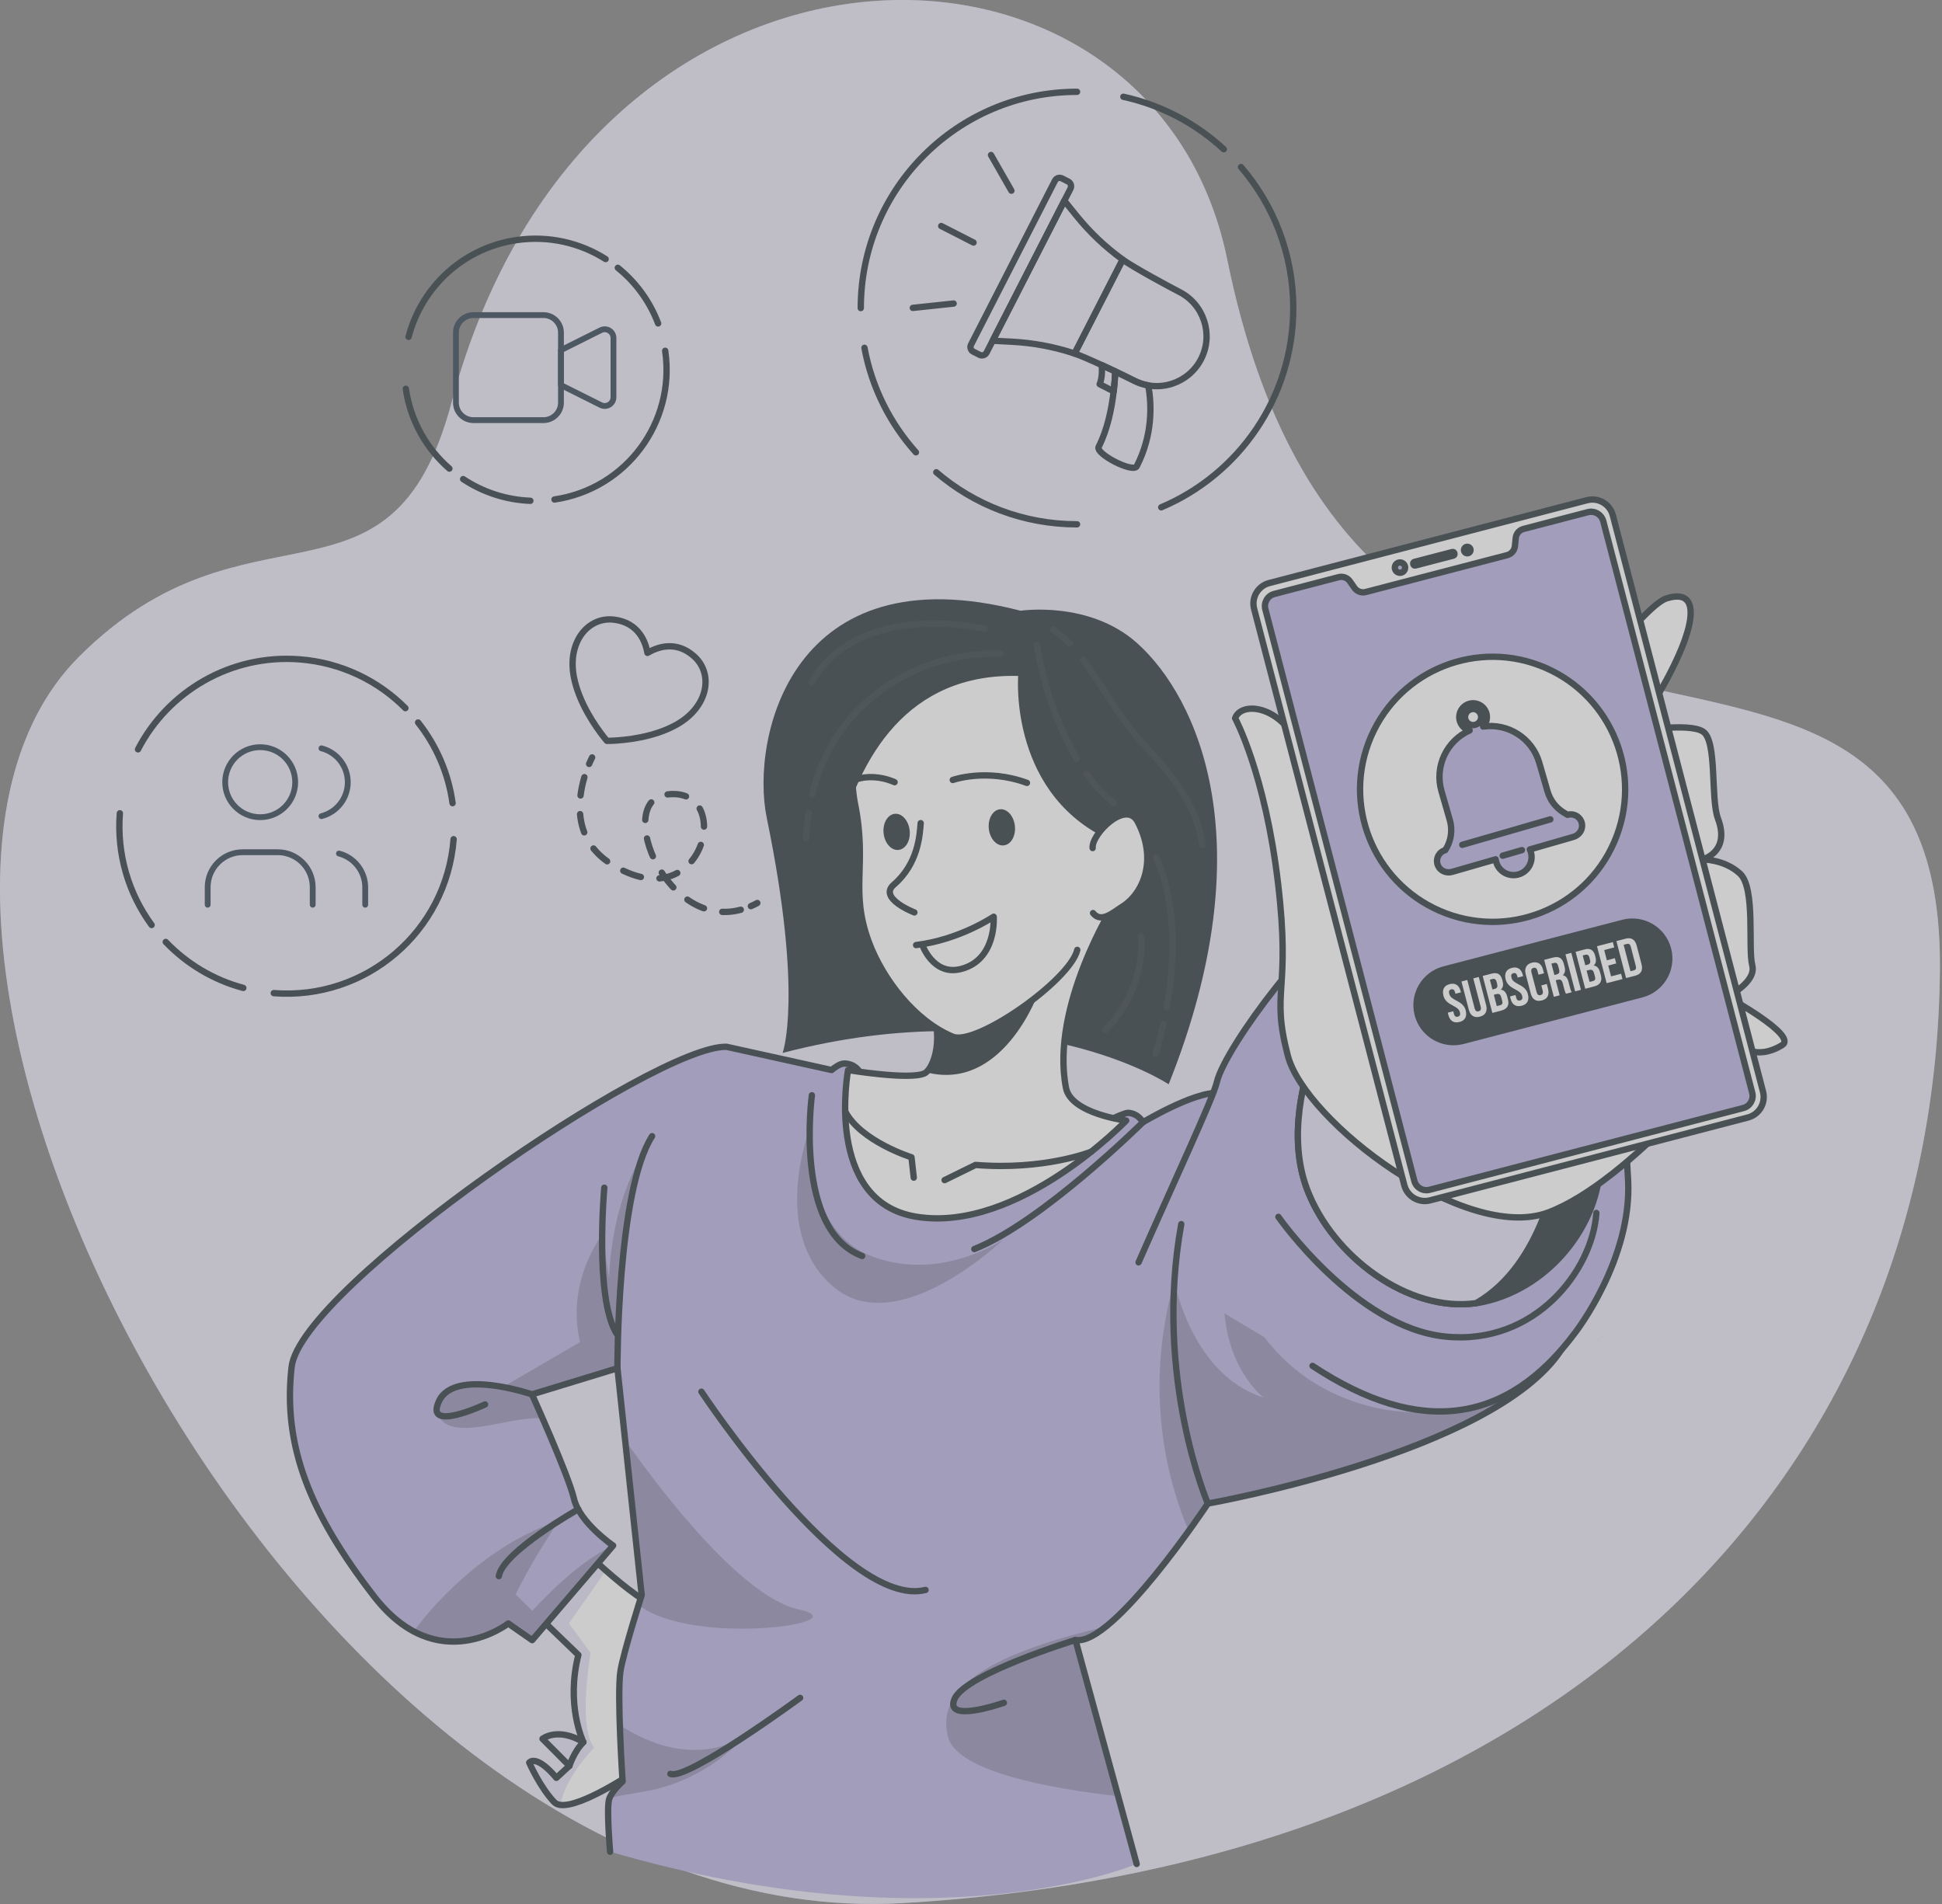 <svg width="306" height="300" viewBox="0 0 306 300" fill="none" xmlns="http://www.w3.org/2000/svg">
<rect x="0" y="0" width="306" height="300" fill="#808080" stroke="none"/>
<g opacity="0.6" clip-path="url(#clip0)">
<path d="M12.443 103.481C39.088 76.851 61.648 99.193 71.149 63.43C92.626 -17.355 181.67 -16.565 193.376 40.9C214.476 144.441 306.357 78.686 305.672 152.851C304.943 232.026 246.718 293.696 142.29 299.857C48.671 305.379 -31.7 147.608 12.443 103.481Z" fill="#B7B1E1"/>
<path opacity="0.7" d="M12.443 103.481C39.088 76.851 61.648 99.193 71.149 63.43C92.626 -17.355 181.67 -16.565 193.376 40.9C214.476 144.441 306.357 78.686 305.672 152.851C304.943 232.026 246.718 293.696 142.29 299.857C48.671 305.379 -31.7 147.608 12.443 103.481Z" fill="white"/>
<path d="M97.35 42.196C100.156 44.46 102.382 47.462 103.699 50.96" stroke="#263238" stroke-miterlimit="10" stroke-linecap="round" stroke-linejoin="round"/>
<path d="M64.379 53.074C66.41 45.288 72.917 39.074 81.38 37.833C86.473 37.088 91.4 38.269 95.432 40.819" stroke="#263238" stroke-miterlimit="10" stroke-linecap="round" stroke-linejoin="round"/>
<path d="M70.811 73.836C67.222 70.714 64.687 66.336 63.942 61.258" stroke="#263238" stroke-miterlimit="10" stroke-linecap="round" stroke-linejoin="round"/>
<path d="M83.569 78.906C79.718 78.756 76.069 77.537 72.978 75.491" stroke="#263238" stroke-miterlimit="10" stroke-linecap="round" stroke-linejoin="round"/>
<path d="M104.813 55.27C106.468 66.554 98.659 77.048 87.368 78.703" stroke="#263238" stroke-miterlimit="10" stroke-linecap="round" stroke-linejoin="round"/>
<path d="M88.391 55.166L94.67 52.027C94.88 51.922 95.114 51.872 95.348 51.883C95.583 51.893 95.811 51.964 96.011 52.087C96.211 52.211 96.376 52.383 96.491 52.588C96.605 52.794 96.665 53.025 96.665 53.26V62.588C96.665 62.823 96.605 63.054 96.491 63.259C96.376 63.465 96.211 63.637 96.011 63.761C95.811 63.884 95.583 63.955 95.348 63.965C95.114 63.976 94.88 63.926 94.67 63.821L88.391 60.682V55.166Z" stroke="#2C3E50" stroke-width="0.917" stroke-linecap="round" stroke-linejoin="round"/>
<path d="M85.632 49.649H74.599C73.076 49.649 71.841 50.884 71.841 52.407V63.44C71.841 64.964 73.076 66.199 74.599 66.199H85.632C87.156 66.199 88.391 64.964 88.391 63.44V52.407C88.391 50.884 87.156 49.649 85.632 49.649Z" stroke="#2C3E50" stroke-width="0.917" stroke-linecap="round" stroke-linejoin="round"/>
<path d="M65.88 113.836C68.739 117.454 70.657 121.818 71.311 126.549" stroke="#263238" stroke-miterlimit="10" stroke-linecap="round" stroke-linejoin="round"/>
<path d="M21.745 118.071C26.469 108.946 36.331 103.049 47.224 103.891C53.776 104.403 59.584 107.261 63.879 111.579" stroke="#263238" stroke-miterlimit="10" stroke-linecap="round" stroke-linejoin="round"/>
<path d="M23.889 145.747C20.3 140.842 18.382 134.681 18.886 128.144" stroke="#263238" stroke-miterlimit="10" stroke-linecap="round" stroke-linejoin="round"/>
<path d="M38.339 155.662C33.578 154.39 29.388 151.833 26.115 148.417" stroke="#263238" stroke-miterlimit="10" stroke-linecap="round" stroke-linejoin="round"/>
<path d="M71.476 132.229C70.348 146.755 57.665 157.61 43.139 156.482" stroke="#263238" stroke-miterlimit="10" stroke-linecap="round" stroke-linejoin="round"/>
<path d="M40.998 128.761C44.045 128.761 46.514 126.292 46.514 123.245C46.514 120.198 44.045 117.728 40.998 117.728C37.951 117.728 35.481 120.198 35.481 123.245C35.481 126.292 37.951 128.761 40.998 128.761Z" stroke="#2C3E50" stroke-width="0.917" stroke-linecap="round" stroke-linejoin="round"/>
<path d="M32.724 142.553V139.794C32.724 138.331 33.305 136.928 34.339 135.894C35.374 134.859 36.777 134.278 38.24 134.278H43.757C45.22 134.278 46.623 134.859 47.657 135.894C48.692 136.928 49.273 138.331 49.273 139.794V142.553" stroke="#2C3E50" stroke-width="0.917" stroke-linecap="round" stroke-linejoin="round"/>
<path d="M50.652 117.908C51.839 118.211 52.891 118.902 53.642 119.869C54.393 120.837 54.801 122.027 54.801 123.252C54.801 124.477 54.393 125.667 53.642 126.634C52.891 127.602 51.839 128.292 50.652 128.596" stroke="#2C3E50" stroke-width="0.917" stroke-linecap="round" stroke-linejoin="round"/>
<path d="M57.548 142.553V139.794C57.541 138.577 57.131 137.396 56.383 136.435C55.634 135.475 54.589 134.789 53.41 134.485" stroke="#2C3E50" stroke-width="0.917" stroke-linecap="round" stroke-linejoin="round"/>
<path d="M175.486 61.663L173.274 60.534C173.673 59.556 173.666 58.33 173.598 57.518C174.32 57.849 175.05 58.195 175.734 58.518C175.697 59.428 175.621 60.504 175.486 61.663Z" stroke="#263238" stroke-miterlimit="10" stroke-linecap="round" stroke-linejoin="round"/>
<path d="M178.705 59.977C179.419 60.346 180.172 60.587 180.932 60.722C181.458 63.626 181.684 68.455 179.119 73.465C178.547 74.579 172.551 71.51 173.116 70.396C174.485 67.718 175.154 64.446 175.478 61.67C175.613 60.511 175.688 59.436 175.726 58.526C176.982 59.112 178.088 59.661 178.705 59.977Z" stroke="#263238" stroke-miterlimit="10" stroke-linecap="round" stroke-linejoin="round"/>
<path d="M185.852 46.008C187.778 46.993 189.125 48.671 189.734 50.582C190.358 52.485 190.245 54.636 189.26 56.562C188.275 58.495 186.597 59.834 184.686 60.459C183.49 60.85 182.204 60.948 180.933 60.73C180.173 60.594 179.428 60.353 178.706 59.985C178.089 59.669 176.983 59.127 175.734 58.526C175.05 58.195 174.32 57.856 173.598 57.525C171.868 56.728 170.19 55.99 169.325 55.712L176.9 40.908C178.503 42.066 184.077 45.098 185.852 46.008Z" stroke="#263238" stroke-miterlimit="10" stroke-linecap="round" stroke-linejoin="round"/>
<path d="M169.55 33.912C171.687 36.567 174.154 38.922 176.9 40.9L169.325 55.705C166.113 54.636 162.765 54.012 159.357 53.839L156.416 53.689L167.707 31.625L169.55 33.912Z" stroke="#263238" stroke-miterlimit="10" stroke-linecap="round" stroke-linejoin="round"/>
<path d="M153.008 54.305L166.225 28.473C166.436 28.067 166.932 27.901 167.339 28.112L168.317 28.608C168.723 28.819 168.888 29.315 168.678 29.722L167.715 31.602L156.423 53.666L155.46 55.547C155.25 55.953 154.753 56.118 154.347 55.908L153.369 55.411C152.955 55.216 152.797 54.712 153.008 54.305Z" stroke="#263238" stroke-miterlimit="10" stroke-linecap="round" stroke-linejoin="round"/>
<path d="M153.399 38.215L148.307 35.612" stroke="#263238" stroke-miterlimit="10" stroke-linecap="round" stroke-linejoin="round"/>
<path d="M159.365 30.045L156.153 24.426" stroke="#263238" stroke-miterlimit="10" stroke-linecap="round" stroke-linejoin="round"/>
<path d="M150.263 47.828L143.831 48.513" stroke="#263238" stroke-miterlimit="10" stroke-linecap="round" stroke-linejoin="round"/>
<path d="M192.833 23.516C188.463 19.476 183.031 16.565 177.006 15.248" stroke="#263238" stroke-miterlimit="10" stroke-linecap="round" stroke-linejoin="round"/>
<path d="M182.972 79.935C195.203 74.759 203.779 62.656 203.779 48.536C203.779 40.05 200.672 32.287 195.542 26.322" stroke="#263238" stroke-miterlimit="10" stroke-linecap="round" stroke-linejoin="round"/>
<path d="M147.532 74.413C153.49 79.529 161.238 82.613 169.709 82.613" stroke="#263238" stroke-miterlimit="10" stroke-linecap="round" stroke-linejoin="round"/>
<path d="M136.211 54.802C137.369 61.061 140.243 66.718 144.32 71.269" stroke="#263238" stroke-miterlimit="10" stroke-linecap="round" stroke-linejoin="round"/>
<path d="M169.709 14.466C150.888 14.466 135.632 29.722 135.632 48.543" stroke="#263238" stroke-miterlimit="10" stroke-linecap="round" stroke-linejoin="round"/>
<path d="M109.363 103.405C106.504 100.848 103.54 101.968 102.021 102.871C101.712 101.133 100.637 98.154 96.83 97.643C92.7 97.094 89.33 101.118 90.436 106.723C91.234 110.755 93.814 114.448 95.19 116.194C95.356 116.404 95.506 116.585 95.634 116.735C95.83 116.735 96.07 116.735 96.334 116.72C98.561 116.63 103.036 116.186 106.617 114.17C111.605 111.364 112.462 106.181 109.363 103.405Z" stroke="#263238" stroke-miterlimit="10" stroke-linecap="round" stroke-linejoin="round"/>
<path d="M93.302 119.345C93.302 119.345 93.099 119.722 92.828 120.369" stroke="#263238" stroke-linecap="round" stroke-linejoin="round"/>
<path d="M92.084 122.452C90.986 126.161 90.331 132.329 96.236 136.091C111.071 145.547 116.066 123.242 104.707 125.243C96.921 126.62 105.105 147.156 117.284 143.177" stroke="#263238" stroke-linecap="round" stroke-linejoin="round" stroke-dasharray="2.95 2.95"/>
<path d="M118.315 142.778C118.654 142.635 118.992 142.47 119.331 142.282" stroke="#263238" stroke-linecap="round" stroke-linejoin="round"/>
<path d="M100.087 279.08C100.087 279.08 91.715 284.774 88.345 284.398C87.924 284.353 87.6 284.225 87.352 283.977C85.148 281.705 83.387 277.726 83.387 277.726C83.387 277.726 84.433 276.274 87.668 280.125L89.721 278.237L85.479 273.972C85.479 273.972 87.863 272.076 91.918 274.491C91.783 274.198 89.165 268.511 91.136 260.762L81.251 251.239L90 243.618L90.677 243.032C90.677 243.032 91.226 243.573 92.121 244.416C92.986 245.236 94.167 246.327 95.461 247.455C98.545 250.163 102.277 253.104 103.894 253.074C106.888 253.022 100.087 279.08 100.087 279.08Z" fill="white"/>
<path opacity="0.4" d="M93.618 275.349C93.618 275.349 88.849 280.268 88.345 284.398C87.924 284.353 87.6 284.225 87.352 283.977C85.148 281.705 83.387 277.726 83.387 277.726C83.387 277.726 84.433 276.274 87.668 280.125L89.721 278.237L85.479 273.972C85.479 273.972 87.863 272.076 91.918 274.491C91.783 274.198 89.165 268.511 91.136 260.762L81.251 251.239L90 243.618L92.114 244.416C92.979 245.236 94.16 246.327 95.454 247.455C93.603 250.171 89.639 255.782 89.639 255.782L93.061 260.431C93.069 260.439 90.993 272.152 93.618 275.349Z" fill="#B7B1E1"/>
<path d="M100.087 279.08C100.087 279.08 91.715 284.774 88.345 284.398C87.924 284.353 87.6 284.225 87.352 283.977C85.148 281.705 83.387 277.726 83.387 277.726C83.387 277.726 84.433 276.274 87.668 280.125L89.721 278.237L85.479 273.972C85.479 273.972 87.863 272.076 91.918 274.491C91.783 274.198 89.165 268.511 91.136 260.762L81.251 251.239L90 243.618L90.677 243.032C90.677 243.032 91.226 243.573 92.121 244.416C92.986 245.236 94.167 246.327 95.461 247.455C98.545 250.163 102.277 253.104 103.894 253.074C106.888 253.022 100.087 279.08 100.087 279.08Z" stroke="#263238" stroke-miterlimit="10" stroke-linecap="round" stroke-linejoin="round"/>
<path d="M89.722 278.245C89.722 278.245 90.451 275.958 91.926 274.506" stroke="#263238" stroke-miterlimit="10" stroke-linecap="round" stroke-linejoin="round"/>
<path d="M245.965 212.746C244.776 214.551 243.159 216.251 241.226 217.854C241.226 217.854 241.218 217.854 241.218 217.861C225.819 230.612 190.32 236.908 190.32 236.908C190.32 236.908 189.132 238.691 187.304 241.226C184.024 245.785 178.645 252.781 174.26 256.286H174.252C172.402 257.776 170.724 258.633 169.46 258.4L176.118 282.999L179.097 293.681C179.097 293.681 148.487 307.034 96.123 291.763C96.123 291.763 95.528 284.932 95.972 283.473C95.995 283.405 96.017 283.33 96.04 283.262C96.529 282.089 98.094 280.682 98.094 280.682C98.094 280.682 97.8 276.289 97.65 271.813C97.529 268.338 97.499 264.817 97.755 263.252C98.124 260.995 99.779 255.542 100.606 252.864C100.9 251.916 101.095 251.314 101.095 251.314L98.492 226.911L97.74 219.885C97.74 219.885 97.725 219.757 97.703 219.516C97.703 219.463 97.695 219.411 97.688 219.343L97.274 215.574L83.808 219.689C83.808 219.689 84.523 221.261 85.486 223.48C87.254 227.528 89.856 233.696 90.436 236.133C90.481 236.337 90.541 236.525 90.609 236.72C91.858 240.278 96.604 243.506 96.604 243.506L83.853 258.408L80.085 255.775C80.085 255.775 79.535 256.204 78.565 256.73C76.083 258.077 70.885 260.055 65.205 257.031C63.129 255.925 60.992 254.157 58.901 251.457C48.851 238.443 44.533 227.844 45.947 215.371C47.361 202.891 103.382 164.519 114.493 164.917L131.027 168.573C131.381 168.28 132.351 167.513 133.096 167.55C136.105 167.701 136.18 171.199 136.18 171.199L173.229 177.217C173.229 177.217 177.066 175.298 177.735 175.329C179.375 175.411 180.075 176.818 180.075 176.818C180.075 176.818 189.673 171.071 192.765 172.41C202.928 176.788 253.465 201.349 245.965 212.746Z" fill="#B7B1E1"/>
<path opacity="0.2" d="M117.246 273.641C117.246 273.641 111.492 280.705 101.208 282.337C99.26 282.645 97.545 282.961 96.048 283.27C96.537 282.096 98.102 280.69 98.102 280.69C98.102 280.69 97.808 276.296 97.658 271.82C102.013 274.664 109.581 277.974 117.246 273.641Z" fill="black"/>
<path opacity="0.2" d="M100.622 252.879C100.915 251.931 101.111 251.329 101.111 251.329L98.508 226.926C102.405 232.508 116.291 251.54 125.867 253.593C135.865 255.73 109.107 259.521 100.622 252.879Z" fill="black"/>
<path opacity="0.2" d="M176.118 283.014C165.662 281.825 150.873 279.193 149.391 273.716C147.089 265.17 158.297 260.04 174.245 256.294C172.395 257.783 170.717 258.641 169.453 258.408L176.118 283.014Z" fill="black"/>
<path opacity="0.2" d="M241.219 217.861C225.82 230.612 190.321 236.908 190.321 236.908C190.321 236.908 189.132 238.691 187.304 241.226C184.303 234.215 179.977 219.712 185.04 201.883C185.04 201.883 187.778 216.695 199.13 220.216C199.13 220.216 190.441 213.746 193.473 198.159C193.473 198.159 196.437 216.499 215.732 221.562C225.113 224.03 234.275 221.306 241.219 217.861Z" fill="black"/>
<path opacity="0.2" d="M97.711 219.531L97.282 215.589L83.817 219.704C83.817 219.704 84.531 221.276 85.494 223.495C80.341 222.961 70.577 227.746 68.869 222.54C66.816 216.251 79.461 218.418 79.461 218.418L91.392 211.474C89.135 201.823 94.882 194.571 94.882 194.571L95.973 201.304C96.499 188.508 101.502 181.505 101.502 181.505C97.335 191.622 97.455 216.53 97.711 219.531Z" fill="black"/>
<path opacity="0.2" d="M96.612 243.513L83.861 258.415L80.093 255.782C80.093 255.782 79.543 256.211 78.573 256.738C76.091 258.084 70.892 260.063 65.213 257.039C69.343 251.321 77.881 242.904 88.036 239.654C88.036 239.654 83.854 245.77 81.258 251.231L83.876 253.811C83.876 253.826 90.413 246.372 96.612 243.513Z" fill="black"/>
<path opacity="0.2" d="M127.582 177.871C127.574 179.18 126.754 194.097 137.602 198.039C148.45 201.981 158.094 195.293 158.094 195.293C158.094 195.293 141.454 211.339 131.336 202.763C121.21 194.188 127.582 177.871 127.582 177.871Z" fill="black"/>
<path d="M96.13 291.77C96.13 291.77 95.543 284.94 95.98 283.481C96.348 282.262 98.101 280.69 98.101 280.69C98.101 280.69 97.183 266.841 97.77 263.267C98.274 260.206 101.11 251.322 101.11 251.322L97.289 215.589L83.823 219.704C83.823 219.704 89.556 232.372 90.443 236.149C91.331 239.925 96.612 243.528 96.612 243.528L83.853 258.43L80.085 255.805C80.085 255.805 68.959 264.509 58.901 251.487C48.851 238.465 44.533 227.874 45.947 215.394C47.361 202.914 103.382 164.541 114.5 164.94L131.035 168.596C131.396 168.302 132.359 167.535 133.104 167.573C136.113 167.723 136.188 171.221 136.188 171.221L173.237 177.232C173.237 177.232 177.081 175.313 177.75 175.344C179.39 175.426 180.09 176.826 180.09 176.826C180.09 176.826 189.688 171.078 192.78 172.417C202.928 176.795 253.465 201.357 245.965 212.753C235.32 228.927 190.32 236.908 190.32 236.908C190.32 236.908 175.35 259.484 169.46 258.408L179.104 293.696" stroke="#263238" stroke-miterlimit="10" stroke-linecap="round" stroke-linejoin="round"/>
<path d="M206.81 215.213C223.811 226.444 237.517 224.368 248.244 209.917C248.244 209.917 257.174 198.408 256.542 185.98C255.91 173.553 252.946 133.044 214.235 143.403C207.863 145.11 192.999 165.023 191.742 170.492C191.171 172.989 185.198 185.725 179.405 198.897" fill="#B7B1E1"/>
<path d="M206.81 215.213C223.811 226.444 237.517 224.368 248.244 209.917C248.244 209.917 257.174 198.408 256.542 185.98C255.91 173.553 252.946 133.044 214.235 143.403C207.863 145.11 192.999 165.023 191.742 170.492C191.171 172.989 185.198 185.725 179.405 198.897" stroke="#263238" stroke-miterlimit="10" stroke-linecap="round" stroke-linejoin="round"/>
<path d="M160.809 96.229C160.809 96.229 171.634 94.589 179.164 101.322C188.68 109.837 199.362 132.796 184.144 170.845C184.144 170.845 161.674 155.92 123.317 165.903C123.317 165.903 126.619 156.973 120.819 128.884C118.201 116.179 124.791 86.893 160.809 96.229Z" fill="#263238"/>
<path d="M144.387 191.713C160.417 194.308 177.456 176.562 177.456 176.562C177.456 176.562 168.737 175.487 167.963 171.394C165.465 158.486 175.523 142.538 175.523 142.538C175.523 142.538 136.601 143.613 143.401 152.422C144.831 154.273 145.809 156.041 146.478 157.703C148.84 163.503 147.2 167.874 145.944 168.942C145.854 169.017 145.748 169.085 145.658 169.13C143.304 170.206 133.63 168.603 133.63 168.603C133.63 168.603 129.763 189.336 144.387 191.713Z" fill="white" stroke="#263238" stroke-miterlimit="10" stroke-linecap="round" stroke-linejoin="round"/>
<path d="M171.935 181.474C171.935 181.474 164.54 184.431 153.715 183.551L148.841 185.943" stroke="#263238" stroke-miterlimit="10" stroke-linecap="round" stroke-linejoin="round"/>
<path d="M143.982 185.552L143.62 182.347C143.62 182.347 135.639 179.85 133.164 175.095" stroke="#263238" stroke-miterlimit="10" stroke-linecap="round" stroke-linejoin="round"/>
<path d="M145.944 168.949C157.868 172.064 163.464 156.778 163.464 156.778C163.464 156.778 153.926 153.934 146.478 157.711C148.833 163.503 147.201 167.881 145.944 168.949Z" fill="#263238"/>
<path d="M176.2 134.496C179.104 118.217 175.877 98.681 151.105 100.299C133.404 101.457 133.547 120.865 134.721 126.658C136.692 136.399 133.871 140.236 136.902 148.42C139.084 154.303 144.154 160.878 150.119 163.345C153.79 164.865 168.647 154.438 169.746 149.669" fill="white"/>
<path d="M176.2 134.496C179.104 118.217 175.877 98.681 151.105 100.299C133.404 101.457 133.547 120.865 134.721 126.658C136.692 136.399 133.871 140.236 136.902 148.42C139.084 154.303 144.154 160.878 150.119 163.345C153.79 164.865 168.647 154.438 169.746 149.669" stroke="#263238" stroke-miterlimit="10" stroke-linecap="round" stroke-linejoin="round"/>
<path d="M145.073 129.697C144.922 131.525 144.711 136.053 140.837 139.393C138.332 141.552 144.08 143.764 144.08 143.764" stroke="#263238" stroke-miterlimit="10" stroke-linecap="round" stroke-linejoin="round"/>
<path d="M140.957 123.242C140.957 123.242 135.489 120.579 131.795 124.972" stroke="#263238" stroke-miterlimit="10" stroke-linecap="round" stroke-linejoin="round"/>
<path d="M150.127 122.896C150.127 122.896 155.408 121.001 161.817 123.355" stroke="#263238" stroke-miterlimit="10" stroke-linecap="round" stroke-linejoin="round"/>
<path d="M155.807 130.584C155.98 132.156 157.034 133.33 158.169 133.202C159.305 133.082 160.088 131.705 159.915 130.133C159.742 128.561 158.689 127.387 157.553 127.515C156.417 127.635 155.642 129.012 155.807 130.584Z" fill="#263238"/>
<path d="M144.35 148.909C151.225 148.074 156.574 144.441 156.574 144.441C156.574 144.441 157.085 151.271 151.368 152.693C146.983 153.784 145.282 148.774 145.282 148.774" stroke="#263238" stroke-miterlimit="10" stroke-linecap="round" stroke-linejoin="round"/>
<path d="M160.433 106.505C160.433 106.505 158.868 125.792 175.892 132.803L183.866 114.26L171.8 100.893L153.618 95.642C126.454 97.335 114.756 114.215 129.839 159.193C129.839 159.193 125.619 105.632 160.433 106.505Z" fill="#263238"/>
<path d="M172.168 133.623C171.935 131.457 177.419 125.935 179.27 129.478C182.429 135.519 180.127 140.785 176.855 142.846C175.388 143.771 173.53 145.502 172.229 143.869" fill="white"/>
<path d="M172.168 133.623C171.935 131.457 177.419 125.935 179.27 129.478C182.429 135.519 180.127 140.785 176.855 142.846C175.388 143.771 173.53 145.502 172.229 143.869" stroke="#263238" stroke-miterlimit="10" stroke-linecap="round" stroke-linejoin="round"/>
<path d="M139.227 131.299C139.4 132.871 140.453 134.045 141.589 133.917C142.725 133.796 143.508 132.42 143.335 130.848C143.161 129.275 142.108 128.102 140.972 128.23C139.844 128.358 139.062 129.727 139.227 131.299Z" fill="#263238"/>
<g opacity="0.2">
<path opacity="0.2" d="M127.431 128.132C127.228 129.441 127.085 130.757 127.01 132.081" stroke="white" stroke-miterlimit="10" stroke-linecap="round" stroke-linejoin="round"/>
<path opacity="0.2" d="M157.611 102.999C143.853 102.638 131.064 111.409 128.018 125.183" stroke="white" stroke-miterlimit="10" stroke-linecap="round" stroke-linejoin="round"/>
<path opacity="0.2" d="M155.152 99.065C155.152 99.065 135.307 94.401 127.867 107.558" stroke="white" stroke-miterlimit="10" stroke-linecap="round" stroke-linejoin="round"/>
<path opacity="0.2" d="M171.25 122.001C172.461 123.686 173.875 125.243 175.53 126.515" stroke="white" stroke-miterlimit="10" stroke-linecap="round" stroke-linejoin="round"/>
<path opacity="0.2" d="M163.382 101.637C164.443 107.844 166.489 114.14 169.678 119.571" stroke="white" stroke-miterlimit="10" stroke-linecap="round" stroke-linejoin="round"/>
<path opacity="0.2" d="M183.324 161.337C182.97 162.916 182.556 164.481 182.09 166.031" stroke="white" stroke-miterlimit="10" stroke-linecap="round" stroke-linejoin="round"/>
<path opacity="0.2" d="M182.173 135.113C185.393 142.259 185.174 151.151 183.85 158.674" stroke="white" stroke-miterlimit="10" stroke-linecap="round" stroke-linejoin="round"/>
<path opacity="0.2" d="M179.811 147.563C179.811 147.563 180.796 155.537 174.214 162.269" stroke="white" stroke-miterlimit="10" stroke-linecap="round" stroke-linejoin="round"/>
<path opacity="0.2" d="M170.656 103.939C174.034 108.506 176.539 113.403 180.451 117.57C184.573 121.964 188.688 126.989 189.463 133.172" stroke="white" stroke-miterlimit="10" stroke-linecap="round" stroke-linejoin="round"/>
<path opacity="0.2" d="M165.901 99.193C166.872 99.825 167.752 100.577 168.549 101.412" stroke="white" stroke-miterlimit="10" stroke-linecap="round" stroke-linejoin="round"/>
</g>
<path d="M233.793 205.118C233.402 205.208 233.003 205.276 232.597 205.329C221.945 206.848 209.999 198.024 205.967 187.41C202.785 179.037 205.569 169.536 207.088 165.466C207.57 164.195 207.916 163.45 207.916 163.45C214.34 154.273 251.689 172.222 252.118 182.114C252.554 192.006 244.739 202.718 233.793 205.118Z" fill="#263238" stroke="#263238" stroke-miterlimit="10" stroke-linecap="round" stroke-linejoin="round"/>
<path d="M245.476 183.46C245.476 183.46 243.354 199.175 232.597 205.329C221.945 206.848 209.999 198.024 205.967 187.41C202.785 179.037 205.569 169.536 207.088 165.466C207.088 165.459 207.096 165.459 207.096 165.459C219.681 158.282 245.476 183.46 245.476 183.46Z" fill="white"/>
<path opacity="0.4" d="M245.476 183.46C245.476 183.46 243.354 199.175 232.597 205.329C221.945 206.848 209.999 198.024 205.967 187.41C202.785 179.037 205.569 169.536 207.088 165.466C207.088 165.459 207.096 165.459 207.096 165.459C219.681 158.282 245.476 183.46 245.476 183.46Z" fill="#B7B1E1"/>
<path d="M245.476 183.46C245.476 183.46 243.354 199.175 232.597 205.329C221.945 206.848 209.999 198.024 205.967 187.41C202.785 179.037 205.569 169.536 207.088 165.466C207.088 165.459 207.096 165.459 207.096 165.459C219.681 158.282 245.476 183.46 245.476 183.46Z" stroke="#263238" stroke-miterlimit="10" stroke-linecap="round" stroke-linejoin="round"/>
<path d="M201.438 191.735C201.438 191.735 213.565 209.143 227.73 210.594C241.887 212.046 250.945 200.115 251.539 191.118" stroke="#263238" stroke-miterlimit="10" stroke-linecap="round" stroke-linejoin="round"/>
<path d="M194.616 113.162C195.684 110.176 203.335 111.176 205.757 120.481C208.179 129.787 217.756 152.377 217.756 152.377C217.756 152.377 255.767 96.439 262.583 94.288C269.398 92.129 266.697 101.825 257.595 115.276C257.595 115.276 266.126 113.771 268.36 115.283C270.602 116.788 269.511 125.822 270.699 128.989C272.7 134.293 268.255 135.414 268.255 135.414C268.255 135.414 271.753 135.384 274.19 137.671C276.635 139.957 275.409 149.421 276.101 152.099C276.8 154.777 272.136 157.034 272.136 157.034C272.136 157.034 283.345 163.149 280.81 164.677C276.545 167.257 274.107 164.616 274.107 164.616C274.107 164.616 256.888 186.244 243.904 191.058C230.92 195.873 205.629 176.735 202.914 166.309C200.198 155.883 203.44 156.53 201.379 139.175C199.333 121.82 194.616 113.162 194.616 113.162Z" fill="white" stroke="#263238" stroke-miterlimit="10" stroke-linecap="round" stroke-linejoin="round"/>
<path d="M250.072 78.814L199.994 91.866C198.219 92.332 197.15 94.145 197.609 95.928L221.275 186.748C221.742 188.523 223.555 189.591 225.337 189.132L275.415 176.081C277.191 175.614 278.259 173.801 277.8 172.019L254.134 81.199C253.667 79.416 251.847 78.348 250.072 78.814Z" fill="white" stroke="#263238" stroke-miterlimit="10" stroke-linecap="round" stroke-linejoin="round"/>
<path d="M221.381 89.233C221.493 89.669 221.23 90.113 220.801 90.226C220.365 90.339 219.921 90.075 219.808 89.639C219.696 89.203 219.959 88.759 220.388 88.646C220.824 88.533 221.268 88.796 221.381 89.233Z" fill="#B7B1E1" stroke="#263238" stroke-miterlimit="10" stroke-linecap="round" stroke-linejoin="round"/>
<path d="M231.694 86.54C231.762 86.811 231.604 87.089 231.326 87.164C231.055 87.232 230.776 87.074 230.701 86.795C230.633 86.525 230.791 86.246 231.07 86.171C231.341 86.103 231.626 86.269 231.694 86.54Z" fill="#B7B1E1" stroke="#263238" stroke-miterlimit="10" stroke-linecap="round" stroke-linejoin="round"/>
<path d="M229.009 87.54L222.998 89.105C222.87 89.135 222.743 89.06 222.705 88.932L222.682 88.834C222.652 88.706 222.728 88.578 222.855 88.541L228.866 86.976C228.994 86.946 229.122 87.021 229.159 87.149L229.182 87.247C229.212 87.375 229.137 87.503 229.009 87.54Z" fill="#B7B1E1" stroke="#263238" stroke-miterlimit="10" stroke-linecap="round" stroke-linejoin="round"/>
<path d="M252.622 82.109L276.1 172.184C276.371 173.237 275.747 174.313 274.694 174.584L225.255 187.47C224.202 187.741 223.126 187.116 222.856 186.063L199.378 95.988C199.107 94.935 199.731 93.859 200.784 93.588L210.932 90.94C211.602 90.767 212.309 91.023 212.7 91.587L213.43 92.633C213.828 93.197 214.536 93.46 215.198 93.28L237.479 87.472C238.149 87.299 238.638 86.728 238.706 86.043L238.833 84.772C238.901 84.087 239.39 83.516 240.06 83.343L250.208 80.695C251.268 80.424 252.344 81.056 252.622 82.109Z" fill="#B7B1E1" stroke="#263238" stroke-miterlimit="10" stroke-linecap="round" stroke-linejoin="round"/>
<path d="M254.342 132.684C258.936 122.106 254.085 109.807 243.506 105.213C232.928 100.619 220.629 105.471 216.035 116.049C211.442 126.627 216.293 138.927 226.871 143.52C237.45 148.114 249.749 143.262 254.342 132.684Z" fill="white" stroke="#263238" stroke-miterlimit="10" stroke-linecap="round" stroke-linejoin="round"/>
<path d="M226.563 136.339C226.909 137.212 227.902 137.64 228.805 137.377L235.666 135.399C235.681 135.542 235.711 135.692 235.756 135.835C236.192 137.347 237.772 138.212 239.277 137.776C240.789 137.34 241.654 135.76 241.217 134.255C241.172 134.112 241.12 133.969 241.059 133.842L247.92 131.863C248.823 131.6 249.44 130.712 249.266 129.787C249.063 128.726 248.01 128.094 247.002 128.388L246.423 128.042C245.174 127.289 244.256 126.101 243.85 124.702L242.541 120.181C241.413 116.284 237.599 113.907 233.695 114.478C234.206 113.937 234.424 113.155 234.206 112.387C233.875 111.236 232.664 110.567 231.513 110.898C230.362 111.229 229.693 112.44 230.024 113.591C230.242 114.358 230.851 114.9 231.573 115.088C227.97 116.69 226.007 120.737 227.128 124.634L228.444 129.2C228.91 130.81 228.647 132.548 227.729 133.954C226.721 134.233 226.165 135.339 226.563 136.339ZM233.334 112.628C233.529 113.305 233.138 114.005 232.469 114.2C231.792 114.396 231.092 114.005 230.896 113.335C230.701 112.658 231.092 111.958 231.761 111.763C232.431 111.56 233.138 111.951 233.334 112.628Z" fill="#B7B1E1" stroke="#263238" stroke-miterlimit="10" stroke-linecap="round" stroke-linejoin="round"/>
<path d="M239.811 133.947L236.779 134.827" stroke="#263238" stroke-miterlimit="10" stroke-linecap="round" stroke-linejoin="round"/>
<path d="M244.286 129.102L230.407 133.112" stroke="#263238" stroke-miterlimit="10" stroke-linecap="round" stroke-linejoin="round"/>
<path d="M258.798 157.154L230.619 164.496C227.241 165.376 223.788 163.353 222.908 159.975C222.028 156.597 224.051 153.144 227.429 152.264L255.609 144.922C258.986 144.042 262.439 146.066 263.319 149.443C264.199 152.821 262.176 156.274 258.798 157.154Z" fill="#263238"/>
<path d="M227.512 155.702C227.67 155.394 227.978 155.176 228.422 155.063C228.866 154.95 229.234 154.988 229.528 155.176C229.821 155.371 230.032 155.702 230.152 156.176L230.197 156.357L229.332 156.582L229.272 156.342C229.219 156.138 229.144 156.003 229.039 155.935C228.941 155.868 228.813 155.845 228.663 155.89C228.512 155.928 228.407 156.003 228.354 156.116C228.301 156.229 228.301 156.379 228.354 156.582C228.422 156.831 228.542 157.026 228.715 157.177C228.896 157.327 229.144 157.485 229.467 157.651C229.738 157.793 229.956 157.921 230.129 158.042C230.302 158.162 230.46 158.312 230.618 158.508C230.769 158.696 230.882 158.937 230.949 159.215C231.07 159.689 231.047 160.08 230.882 160.389C230.716 160.705 230.408 160.915 229.964 161.028C229.52 161.141 229.152 161.103 228.851 160.915C228.55 160.727 228.339 160.389 228.219 159.922L228.121 159.561L228.986 159.336L229.091 159.749C229.189 160.125 229.4 160.276 229.716 160.193C230.032 160.11 230.145 159.877 230.039 159.501C229.979 159.26 229.851 159.065 229.678 158.914C229.498 158.764 229.249 158.606 228.926 158.44C228.655 158.297 228.437 158.17 228.264 158.049C228.091 157.929 227.925 157.778 227.775 157.583C227.624 157.395 227.512 157.154 227.444 156.876C227.331 156.402 227.346 156.011 227.512 155.702Z" fill="white"/>
<path d="M232.363 158.899C232.461 159.275 232.671 159.426 232.987 159.343C233.303 159.26 233.416 159.035 233.318 158.651L232.145 154.16L233.01 153.934L234.168 158.373C234.289 158.847 234.266 159.238 234.101 159.546C233.935 159.862 233.627 160.073 233.183 160.193C232.739 160.306 232.371 160.268 232.07 160.08C231.769 159.892 231.558 159.561 231.438 159.087L230.279 154.649L231.197 154.408L232.363 158.899Z" fill="white"/>
<path d="M236.125 153.468C236.396 153.634 236.592 153.942 236.712 154.393L236.765 154.604C236.84 154.905 236.863 155.161 236.81 155.386C236.765 155.604 236.652 155.785 236.479 155.935C236.983 155.996 237.314 156.349 237.487 157.004L237.607 157.478C237.728 157.929 237.698 158.298 237.525 158.598C237.352 158.899 237.036 159.102 236.584 159.223L235.147 159.599L233.628 153.776L235.012 153.415C235.478 153.287 235.855 153.31 236.125 153.468ZM235.163 155.905L235.516 155.815C235.697 155.77 235.824 155.687 235.892 155.567C235.96 155.446 235.96 155.281 235.907 155.055L235.825 154.732C235.772 154.521 235.689 154.378 235.591 154.303C235.494 154.228 235.358 154.213 235.2 154.25L234.756 154.363L235.163 155.905ZM235.847 158.523L236.374 158.388C236.532 158.343 236.644 158.275 236.697 158.17C236.75 158.064 236.75 157.906 236.697 157.696L236.562 157.192C236.494 156.928 236.396 156.755 236.283 156.673C236.163 156.597 235.998 156.582 235.787 156.635L235.381 156.74L235.847 158.523Z" fill="white"/>
<path d="M237.313 153.145C237.471 152.836 237.78 152.618 238.224 152.505C238.667 152.392 239.036 152.43 239.329 152.626C239.623 152.821 239.833 153.152 239.954 153.626L239.999 153.807L239.134 154.032L239.074 153.792C239.021 153.588 238.946 153.453 238.84 153.385C238.743 153.318 238.615 153.295 238.464 153.34C238.314 153.378 238.216 153.453 238.156 153.566C238.103 153.679 238.103 153.837 238.156 154.032C238.216 154.273 238.336 154.476 238.517 154.619C238.698 154.77 238.946 154.927 239.269 155.093C239.54 155.236 239.758 155.364 239.931 155.484C240.104 155.605 240.27 155.755 240.42 155.951C240.571 156.139 240.684 156.379 240.751 156.658C240.872 157.132 240.849 157.523 240.684 157.831C240.518 158.147 240.21 158.358 239.766 158.471C239.322 158.583 238.953 158.546 238.652 158.358C238.352 158.17 238.141 157.839 238.021 157.365L237.93 157.004L238.795 156.778L238.901 157.192C238.998 157.568 239.209 157.718 239.525 157.636C239.841 157.553 239.954 157.32 239.848 156.944C239.788 156.695 239.66 156.5 239.487 156.357C239.307 156.206 239.059 156.048 238.735 155.883C238.464 155.74 238.246 155.612 238.073 155.492C237.9 155.371 237.735 155.221 237.584 155.025C237.434 154.837 237.321 154.596 237.246 154.318C237.133 153.852 237.148 153.453 237.313 153.145Z" fill="white"/>
<path d="M243.926 155.815C244.046 156.289 244.023 156.68 243.858 156.996C243.692 157.312 243.384 157.523 242.94 157.636C242.496 157.748 242.128 157.711 241.827 157.523C241.526 157.335 241.315 156.996 241.195 156.53L240.405 153.498C240.285 153.024 240.307 152.633 240.473 152.325C240.638 152.009 240.947 151.798 241.391 151.685C241.834 151.572 242.203 151.61 242.504 151.798C242.805 151.986 243.015 152.325 243.136 152.791L243.286 153.355L242.421 153.581L242.256 152.956C242.158 152.573 241.947 152.422 241.631 152.505C241.315 152.588 241.21 152.821 241.308 153.205L242.128 156.349C242.226 156.725 242.436 156.876 242.752 156.793C243.068 156.71 243.181 156.485 243.083 156.101L242.865 155.266L243.73 155.04L243.926 155.815Z" fill="white"/>
<path d="M246.626 156.319C246.596 156.236 246.551 156.093 246.491 155.875L246.25 154.957C246.183 154.694 246.085 154.514 245.957 154.423C245.836 154.333 245.663 154.318 245.453 154.371L245.137 154.453L245.754 156.823L244.836 157.064L243.316 151.241L244.701 150.88C245.174 150.76 245.543 150.775 245.821 150.94C246.092 151.106 246.288 151.414 246.408 151.866L246.529 152.325C246.687 152.926 246.589 153.37 246.235 153.664C246.476 153.694 246.671 153.807 246.814 153.987C246.965 154.168 247.078 154.423 247.16 154.747L247.394 155.65C247.439 155.815 247.476 155.95 247.514 156.048C247.552 156.146 247.604 156.244 247.679 156.334L246.747 156.575C246.702 156.485 246.656 156.402 246.626 156.319ZM244.926 153.626L245.28 153.536C245.46 153.491 245.588 153.408 245.656 153.287C245.724 153.167 245.724 153.002 245.671 152.776L245.521 152.204C245.468 151.994 245.385 151.851 245.287 151.775C245.19 151.7 245.062 151.685 244.896 151.723L244.452 151.836L244.926 153.626Z" fill="white"/>
<path d="M247.59 150.135L249.109 155.958L248.191 156.199L246.672 150.376L247.59 150.135Z" fill="white"/>
<path d="M250.757 149.662C251.027 149.827 251.23 150.135 251.343 150.587L251.396 150.797C251.471 151.098 251.486 151.354 251.441 151.58C251.396 151.798 251.283 151.986 251.11 152.129C251.614 152.189 251.945 152.543 252.118 153.197L252.246 153.671C252.366 154.122 252.336 154.491 252.163 154.792C251.99 155.093 251.674 155.296 251.223 155.416L249.786 155.792L248.267 149.97L249.651 149.609C250.11 149.473 250.478 149.496 250.757 149.662ZM249.794 152.091L250.147 152.001C250.328 151.956 250.456 151.873 250.523 151.753C250.591 151.632 250.599 151.467 250.538 151.241L250.456 150.918C250.403 150.707 250.32 150.564 250.222 150.489C250.125 150.414 249.997 150.399 249.831 150.436L249.387 150.549L249.794 152.091ZM250.471 154.717L250.997 154.581C251.155 154.536 251.268 154.468 251.321 154.363C251.373 154.258 251.373 154.1 251.321 153.889L251.185 153.385C251.118 153.122 251.02 152.949 250.899 152.866C250.779 152.791 250.614 152.776 250.403 152.829L249.997 152.934L250.471 154.717Z" fill="white"/>
<path d="M254.45 150.97L254.668 151.805L253.412 152.136L253.856 153.844L255.436 153.43L255.654 154.265L253.156 154.912L251.637 149.09L254.134 148.443L254.352 149.278L252.773 149.692L253.194 151.316L254.45 150.97Z" fill="white"/>
<path d="M256.143 147.901C256.594 147.781 256.97 147.819 257.263 147.999C257.557 148.187 257.76 148.511 257.888 148.985L258.655 151.933C258.775 152.407 258.76 152.791 258.595 153.099C258.429 153.4 258.121 153.611 257.67 153.731L256.218 154.107L254.698 148.285L256.143 147.901ZM256.917 153.032L257.436 152.896C257.587 152.859 257.692 152.783 257.745 152.671C257.805 152.558 257.805 152.407 257.752 152.204L256.963 149.173C256.91 148.97 256.835 148.842 256.729 148.774C256.624 148.706 256.496 148.691 256.353 148.729L255.834 148.864L256.917 153.032Z" fill="white"/>
<path d="M190.321 236.908C190.321 236.908 181.767 217.011 186.131 192.879" stroke="#263238" stroke-miterlimit="10" stroke-linecap="round" stroke-linejoin="round"/>
<path d="M169.46 258.408C169.46 258.408 152.173 263.696 150.421 267.668C148.668 271.647 158.176 268.3 158.176 268.3" stroke="#263238" stroke-miterlimit="10" stroke-linecap="round" stroke-linejoin="round"/>
<path d="M180.09 176.818C180.09 176.818 164.172 192.593 153.521 196.805" stroke="#263238" stroke-miterlimit="10" stroke-linecap="round" stroke-linejoin="round"/>
<path d="M127.928 172.575C127.928 172.575 125.032 193.872 135.85 197.896" stroke="#263238" stroke-miterlimit="10" stroke-linecap="round" stroke-linejoin="round"/>
<path d="M97.289 215.582C97.289 215.582 97.199 187.658 102.751 179.022" stroke="#263238" stroke-miterlimit="10" stroke-linecap="round" stroke-linejoin="round"/>
<path d="M95.22 187.139C95.22 187.139 93.663 204.478 97.153 210.135" stroke="#263238" stroke-miterlimit="10" stroke-linecap="round" stroke-linejoin="round"/>
<path d="M83.824 219.704C83.824 219.704 71.72 215.537 69.207 220.705C66.695 225.873 76.429 221.291 76.429 221.291" stroke="#263238" stroke-miterlimit="10" stroke-linecap="round" stroke-linejoin="round"/>
<path d="M91.105 237.811C91.105 237.811 79.219 244.506 78.603 248.343" stroke="#263238" stroke-miterlimit="10" stroke-linecap="round" stroke-linejoin="round"/>
<path d="M110.521 219.283C110.521 219.283 133.277 253.676 145.84 250.517" stroke="#263238" stroke-miterlimit="10" stroke-linecap="round" stroke-linejoin="round"/>
<path d="M126.071 267.525C126.071 267.525 108.227 280.607 105.632 279.501" stroke="#263238" stroke-miterlimit="10" stroke-linecap="round" stroke-linejoin="round"/>
<path opacity="0.2" d="M251.058 211.708C252.261 210.722 253.059 210.068 253.314 209.857C253.044 210.098 252.261 210.775 251.058 211.708Z" fill="black"/>
</g>
<defs>
<clipPath id="clip0">
<rect width="305.68" height="300" fill="white"/>
</clipPath>
</defs>
</svg>
